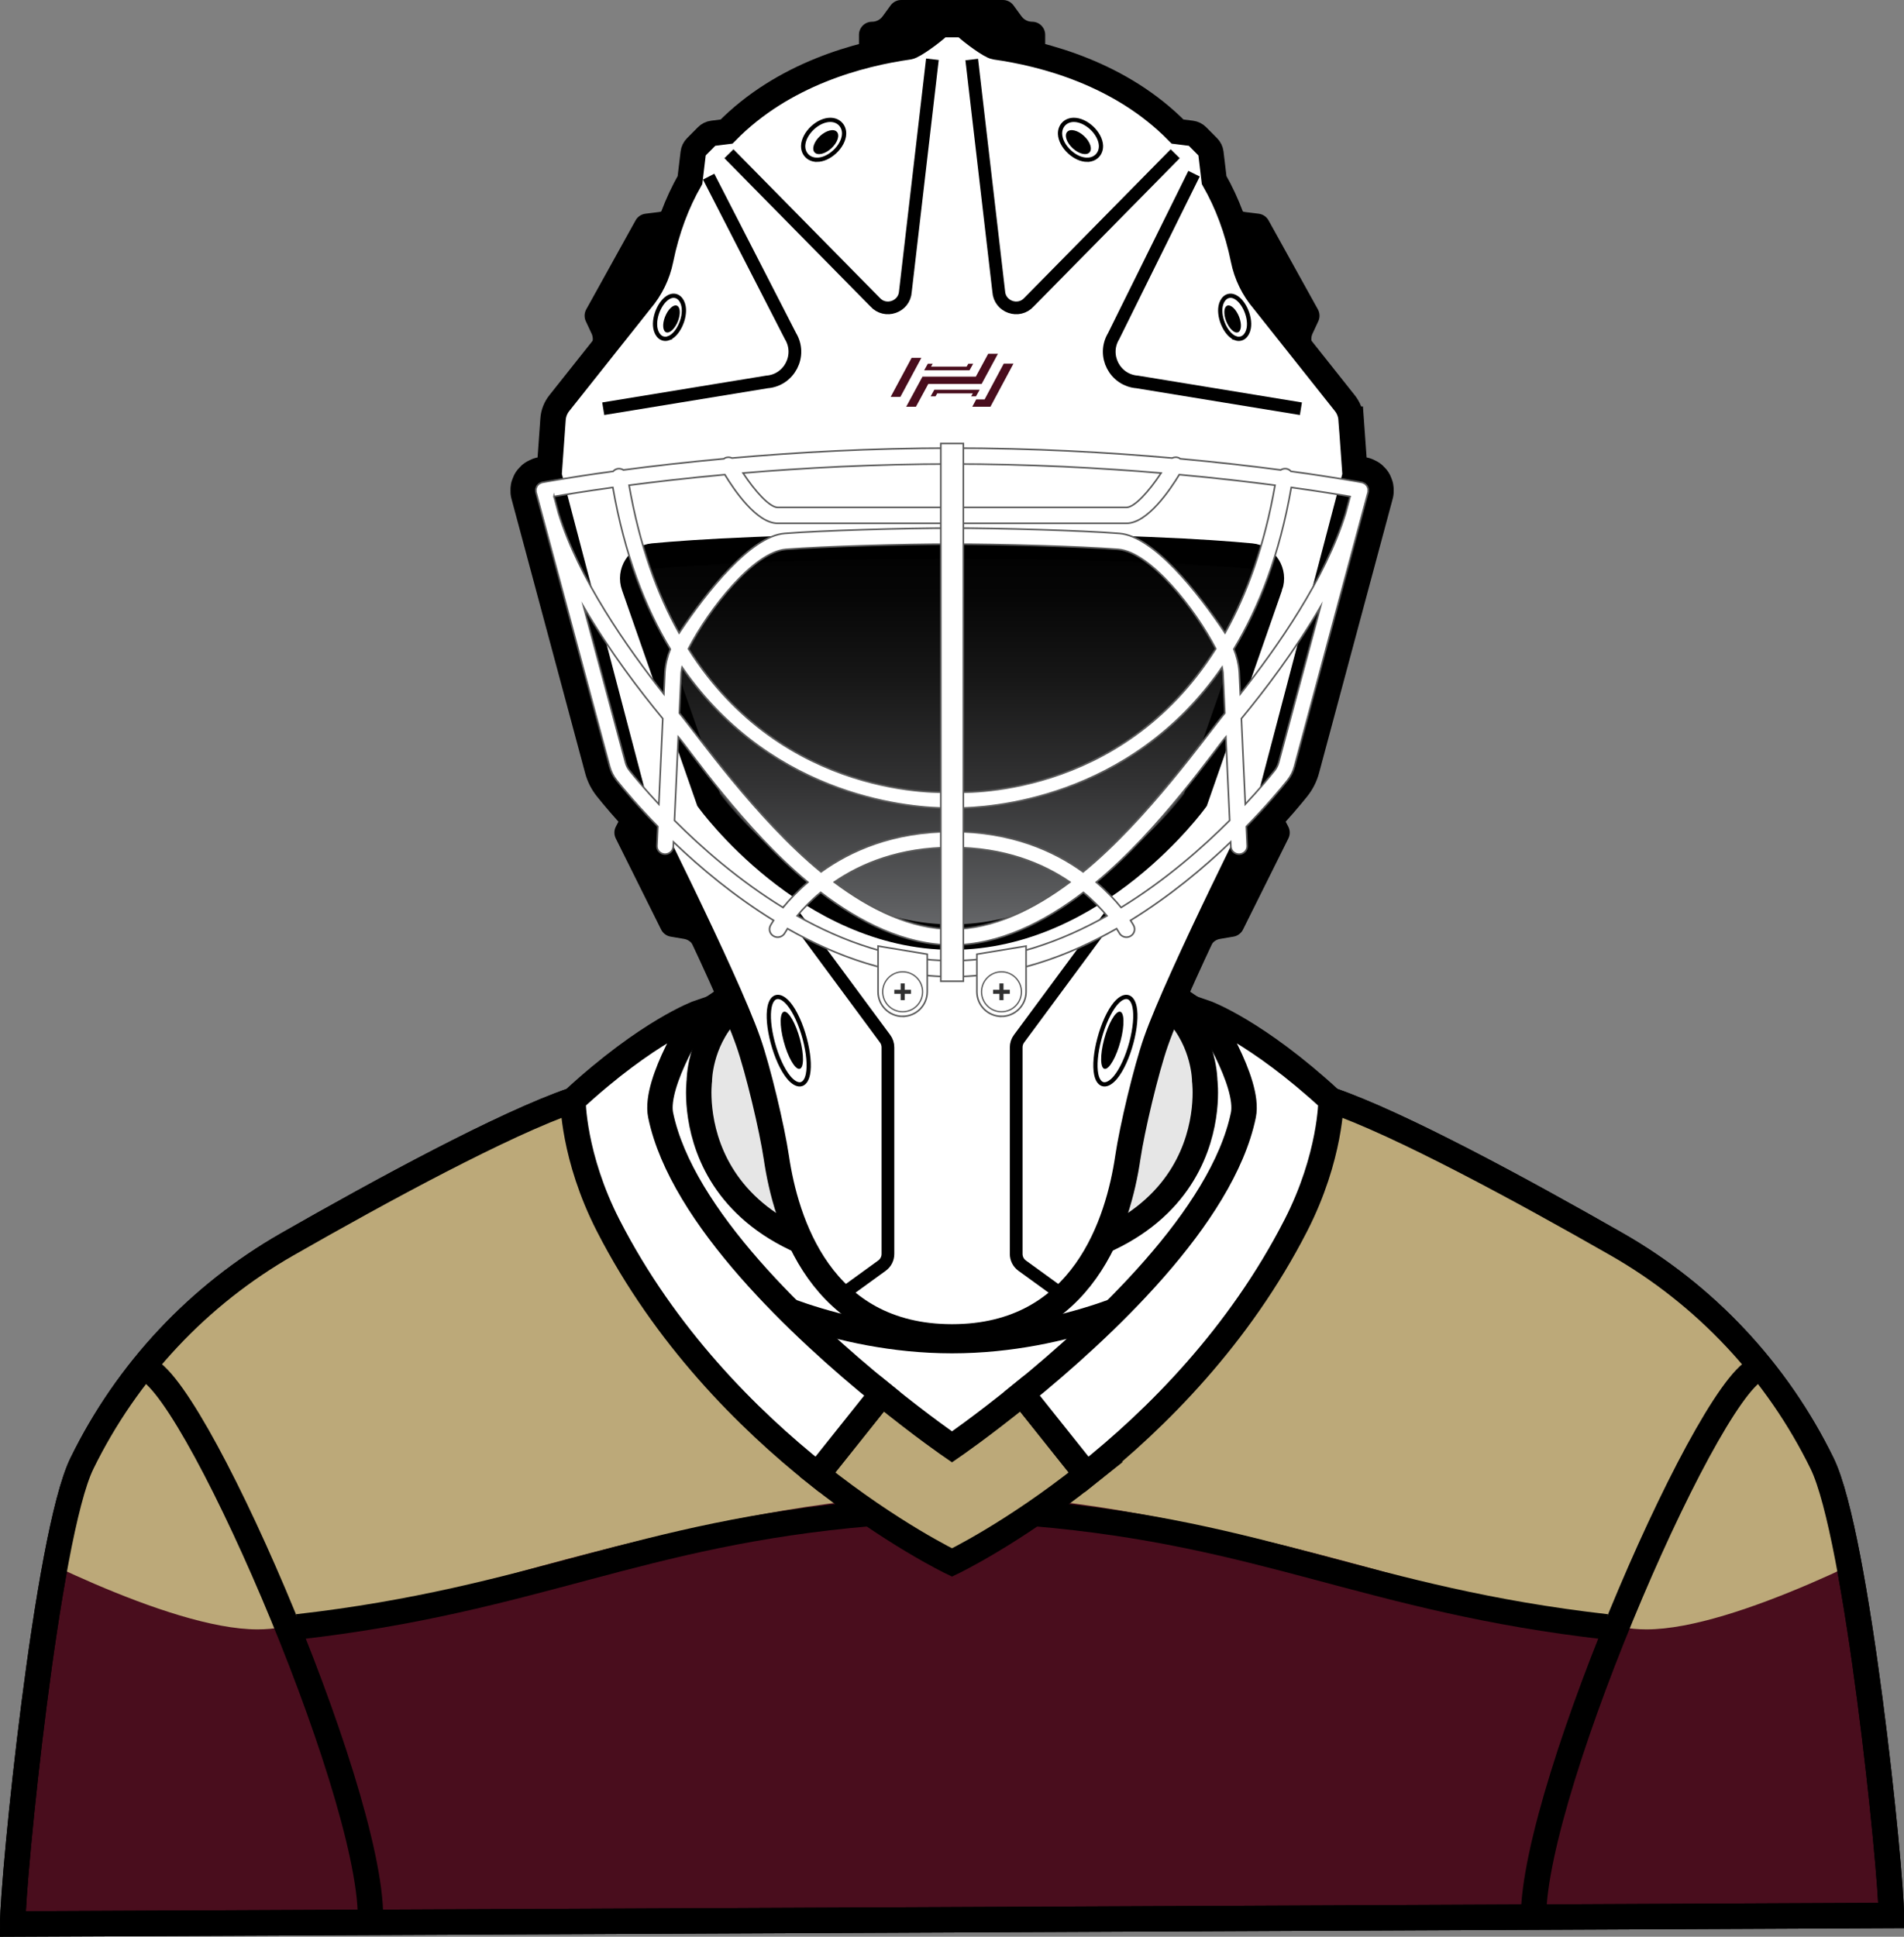 <?xml version="1.0" encoding="UTF-8"?>
<svg id="Layer_2" data-name="Layer 2" xmlns="http://www.w3.org/2000/svg" xmlns:xlink="http://www.w3.org/1999/xlink" viewBox="0 0 912.17 927.74">
  <rect x="0" y="0" width="912.17" height="927.74" fill="#808080" stroke="none"/>
  <defs>
    <style>
      .cls-1 {
        stroke-width: .62px;
      }

      .cls-1, .cls-2, .cls-3, .cls-4, .cls-5, .cls-6, .cls-7, .cls-8, .cls-9, .cls-10, .cls-11 {
        stroke-miterlimit: 10;
      }

      .cls-1, .cls-4, .cls-9 {
        stroke: #5b5b5b;
      }

      .cls-1, .cls-4, .cls-9, .cls-11 {
        fill: #fff;
      }

      .cls-2 {
        stroke-width: 6.09px;
      }

      .cls-2, .cls-3, .cls-6, .cls-8 {
        fill: none;
      }

      .cls-2, .cls-5, .cls-6, .cls-7, .cls-8, .cls-10, .cls-11 {
        stroke: #000;
      }

      .cls-3 {
        stroke: #ff0;
        stroke-width: .41px;
      }

      .cls-12, .cls-7 {
        fill: #490d1d;
      }

      .cls-4 {
        stroke-width: .77px;
      }

      .cls-13, .cls-5 {
        fill: #bca979;
      }

      .cls-5, .cls-6, .cls-7, .cls-10, .cls-11 {
        stroke-width: 12.17px;
      }

      .cls-14 {
        fill: #303030;
      }

      .cls-8 {
        stroke-width: 2.03px;
      }

      .cls-9 {
        stroke-width: .76px;
      }

      .cls-10 {
        fill: #e6e6e6;
      }

      .cls-15 {
        fill: url(#linear-gradient);
      }

      .cls-16 {
        clip-path: url(#clippath);
      }
    </style>
    <clipPath id="clippath">
      <path class="cls-6" d="M637.68,526.99c32.92,11.3,91.77,43.28,136.87,69.05,42.59,24.33,76.84,60.93,98.39,104.99,16.86,34.47,33.15,195.06,33.15,216.53l-900,4.06c0-21.47,16.3-186.12,33.15-220.59,21.55-44.06,55.8-80.66,98.39-104.99,45.1-25.77,103.95-57.75,136.87-69.05l19.71,11.26,54.3,98.54,107.59,87.28,121.07-99.95,42.23-97.13h18.3Z"/>
    </clipPath>
    <linearGradient id="linear-gradient" x1="456.12" y1="495.6" x2="456.12" y2="253" gradientUnits="userSpaceOnUse">
      <stop offset="0" stop-color="#939598"/>
      <stop offset=".03" stop-color="#8b8d90"/>
      <stop offset=".27" stop-color="#5a5b5d"/>
      <stop offset=".49" stop-color="#333334"/>
      <stop offset=".7" stop-color="#171717"/>
      <stop offset=".87" stop-color="#060606"/>
      <stop offset="1" stop-color="#000"/>
    </linearGradient>
  </defs>
  <g id="Layer_1-2" data-name="Layer 1">
    <g id="WAT_goalie">
      <g>
        <path class="cls-7" d="M637.68,526.99c32.92,11.3,91.77,43.28,136.87,69.05,42.59,24.33,76.84,60.93,98.39,104.99,16.86,34.47,33.15,195.06,33.15,216.53l-900,4.06c0-21.47,16.3-186.12,33.15-220.59,21.55-44.06,55.8-80.66,98.39-104.99,45.1-25.77,103.95-57.75,136.87-69.05l19.71,11.26,54.3,98.54,107.59,87.28,121.07-99.95,42.23-97.13h18.3Z"/>
        <g>
          <g class="cls-16">
            <path class="cls-13" d="M788.82,780.51c-4.09,0-7.96-.35-11.5-1.05-30.08-5.89-65.64-12.88-103.3-23.45-58.93-16.54-125.67-33.29-179.7-38.02h-76.47c-54.03,4.73-120.77,21.47-179.7,38.02-37.65,10.57-73.22,17.56-103.3,23.45-3.54.7-7.41,1.05-11.5,1.05-43,0-121.3-42.26-130.09-47.08l-22.12-12.13,99.93-147.94,221.33-126.27h327.37l221.33,126.27,99.93,147.94-22.12,12.13c-8.79,4.82-87.09,47.08-130.09,47.08Z"/>
          </g>
          <path class="cls-6" d="M637.68,526.99c32.92,11.3,91.77,43.28,136.87,69.05,42.59,24.33,76.84,60.93,98.39,104.99,16.86,34.47,33.15,195.06,33.15,216.53l-900,4.06c0-21.47,16.3-186.12,33.15-220.59,21.55-44.06,55.8-80.66,98.39-104.99,45.1-25.77,103.95-57.75,136.87-69.05l19.71,11.26,54.3,98.54,107.59,87.28,121.07-99.95,42.23-97.13h18.3Z"/>
        </g>
        <g>
          <path class="cls-6" d="M843.95,655.35c-21.77,0-109.27,200.15-109.27,263.04"/>
          <path class="cls-6" d="M495.3,724.99c110.95,9.41,160.22,41.32,274.28,54.3"/>
          <path class="cls-6" d="M68.23,655.35c21.77,0,109.27,200.15,109.27,263.04"/>
          <path class="cls-6" d="M416.88,724.99c-110.95,9.41-160.22,41.32-274.28,54.3"/>
        </g>
        <polygon class="cls-11" points="356.14 618.49 456.09 712.11 556.04 618.49 356.14 618.49"/>
        <path class="cls-5" d="M520.55,706.34c-35.63,28.35-64.46,42.13-64.46,42.13,0,0-28.84-13.79-64.47-42.13l30.88-38.72c19.39,15.74,33.58,25.48,33.58,25.48,0,0,14.2-9.74,33.58-25.48l30.88,38.72Z"/>
        <path class="cls-3" d="M335.02,485h0"/>
        <path class="cls-3" d="M577.16,485h0"/>
        <path class="cls-11" d="M562.89,477.44l10.2,6.94c4.22,2.87,7.8,6.6,10.5,10.93l22.66,36.37-29.09,60.06-21.12,26.75s-43.35,23.7-99.95,23.7c-56.6,0-99.95-23.7-99.95-23.7l-21.12-26.75-29.09-60.06,22.66-36.37c2.7-4.34,6.28-8.06,10.5-10.93l10.2-6.94"/>
        <path class="cls-11" d="M422.5,667.62l-30.88,38.72c-33.51-26.66-73.04-66.21-100.24-119.29-16.89-32.97-16.89-60.06-16.89-60.06,35.96-33.17,60.15-41.86,60.53-41.99-.31.48-21.79,33.31-18.52,49.17,10.07,48.72,68.01,102.6,106,133.45Z"/>
        <path class="cls-11" d="M637.68,526.99s0,27.1-16.89,60.06c-27.2,53.08-66.72,92.62-100.24,119.29l-30.88-38.72c37.99-30.84,95.93-84.73,106-133.45,3.28-15.86-18.2-48.69-18.51-49.17.38.13,24.56,8.82,60.53,41.99Z"/>
        <path class="cls-10" d="M559.46,436.18l4.22,48.82c13.47,14.54,13.48,32.61,13.48,32.61,0,0,12.2,89.62-121.06,89.62-133.26,0-121.06-89.62-121.06-89.62,0,0,0-18.07,13.48-32.61l4.22-48.82"/>
        <path class="cls-10" d="M456.08,501.64c56.86,0,101.86-56.86,101.86-56.86,0,0,16.76-11.11,22.09-46.2,6.28-41.34,27.36-123.48,25.77-165.26-1.1-28.97-6.01-92.49-26.66-112.84-22.81-22.48-99.96-35.54-123.06-35.54-23.1,0-100.25,13.06-123.06,35.54-20.65,20.35-25.55,83.88-26.66,112.84-1.59,41.78,19.49,123.92,25.77,165.26,5.33,35.1,22.09,46.2,22.09,46.2,0,0,45,56.86,101.86,56.86Z"/>
      </g>
      <g id="Line_Art" data-name="Line Art">
        <path d="M456.12,480.03c-25.11,0-50.98-6.83-76.99-20.33-2.03.9-4.27,1.4-6.57,1.4-2.61,0-5.21-.64-7.53-1.86l-.05-.03c-3.78-2.01-6.64-5.51-7.85-9.6-.32-1.09-.52-2.19-.61-3.29-11.22-7.47-22.31-16.07-33.12-25.7-1.5.46-3.1.71-4.76.71-.25,0-.59,0-1-.03-4.2-.26-8.05-2.09-10.89-5.19-2.89-3.16-4.37-7.24-4.17-11.51l.18-3.98c-8.19-8.62-13.96-15.59-16.86-19.22-2.61-3.28-4.47-6.98-5.55-11.01l-35.3-131.42c-.05-.18-.09-.36-.13-.54-.04-.15-.07-.31-.1-.46-.24-1.21-.27-2.24-.25-3.02-.02-.79,0-1.77.21-2.92.23-1.29.59-2.27.9-2.99.28-.75.68-1.7,1.36-2.77.71-1.1,1.42-1.87,1.97-2.43.53-.58,1.24-1.29,2.26-2,.95-.67,1.82-1.11,2.53-1.42.68-.35,1.6-.76,2.76-1.06.18-.05.36-.09.54-.13.16-.04.33-.07.49-.1.48-.09,11.97-2.26,31.64-5.01,1.56-.82,3.25-1.38,5.02-1.64l.12-.02.12-.02c.67-.09,1.36-.13,2.03-.13,1.14,0,2.28.12,3.4.37,14.16-1.84,28.77-3.46,43.51-4.84,1.75-.65,3.64-.99,5.53-.99.95,0,1.89.08,2.82.25,35.34-3.07,70.44-4.62,104.34-4.62s68.99,1.55,104.34,4.62c.93-.16,1.87-.25,2.82-.25,1.89,0,3.76.34,5.52.99,14.73,1.38,29.35,3,43.52,4.84,1.12-.24,2.26-.37,3.4-.37.67,0,1.34.04,2.01.13l.14.02.14.02c1.78.27,3.46.82,5.02,1.64,19.67,2.75,31.15,4.92,31.65,5.01.17.03.33.07.5.1.17.04.34.08.52.12h0c1.16.3,2.08.71,2.77,1.06.72.32,1.58.75,2.52,1.41,1.02.73,1.74,1.44,2.26,2.01.57.57,1.27,1.33,1.95,2.4.71,1.11,1.11,2.07,1.38,2.8.31.74.66,1.71.89,2.97.21,1.17.23,2.16.21,2.94.03.78,0,1.8-.24,3-.03.15-.06.31-.1.46-.04.2-.09.39-.14.58l-35.29,131.4c-1.09,4.03-2.95,7.71-5.53,10.97l-.03.04c-2.9,3.63-8.67,10.58-16.86,19.21l.18,4c.2,4.25-1.28,8.34-4.17,11.49-2.84,3.1-6.69,4.94-10.89,5.19-.41.03-.75.03-1,.03-1.66,0-3.26-.25-4.76-.71-10.81,9.63-21.9,18.24-33.12,25.71-.09,1.1-.29,2.2-.61,3.29-1.21,4.09-4.07,7.59-7.85,9.6l-.05.03c-2.32,1.22-4.92,1.86-7.53,1.86-2.3,0-4.54-.49-6.57-1.4-26.02,13.5-51.88,20.33-76.99,20.33ZM423.81,423.66c11.47,6.14,22.29,9.24,32.31,9.24s20.83-3.1,32.31-9.23c-9.84-3.66-20.65-5.5-32.31-5.5s-22.46,1.84-32.31,5.5ZM499.48,393.6c6.42,2.38,12.57,5.32,18.43,8.83,9.5-8.55,18.7-18.4,26.97-27.97-9.4,5.69-19.43,10.49-29.96,14.31-5.34,1.94-10.52,3.53-15.44,4.82ZM367.36,374.47c8.26,9.57,17.46,19.41,26.97,27.96,5.86-3.51,12.01-6.45,18.42-8.83-4.92-1.29-10.09-2.88-15.43-4.82-10.53-3.82-20.56-8.62-29.96-14.31ZM335.52,388.14c2.17,2.1,4.35,4.16,6.54,6.16-2.26-2.67-4.42-5.28-6.46-7.8l-.07,1.64ZM576.64,386.51c-2.03,2.51-4.18,5.1-6.43,7.76,2.18-1.99,4.34-4.04,6.5-6.13l-.07-1.63ZM457.41,367.28c.41.02,1.38.06,2.84.06,16.33,0,70.98-4.24,107.95-57.12-4.56-7.61-10.38-15.53-16.05-21.76-9.14-10.04-15.24-13.01-17.4-13.18-18.32-1.41-56.62-2.47-78.63-2.47s-60.32,1.06-78.63,2.47c-2.16.17-8.24,3.13-17.37,13.17-5.66,6.23-11.48,14.17-16.05,21.79,36.98,52.86,91.64,57.09,107.97,57.09,1.39,0,2.33-.03,2.77-.06l.34-.04h.77c.07,0,.15,0,.22,0,.07,0,.92,0,.92,0l.37.04ZM315.86,242.91c2.96,13.19,6.8,25.44,11.5,36.66,4.04-5.21,8.51-10.55,13.2-15.42,4.03-4.2,7.93-7.75,11.71-10.66-3.76-3.48-7.5-7.92-11.22-13.31-8.46.83-16.88,1.74-25.18,2.73ZM559.97,253.48c3.78,2.91,7.68,6.46,11.72,10.66,4.68,4.87,9.15,10.2,13.2,15.4,4.69-11.21,8.53-23.45,11.49-36.63-8.3-.99-16.72-1.9-25.18-2.73-3.72,5.39-7.46,9.83-11.22,13.3ZM281.01,247.63c2.02,5.64,4.48,11.35,7.25,17.02-1.62-5.66-3.07-11.49-4.36-17.46-1,.15-1.96.3-2.88.44ZM628.34,247.2c-1.29,5.96-2.74,11.77-4.35,17.43,2.77-5.67,5.22-11.36,7.24-16.99-.93-.14-1.89-.29-2.88-.44Z"/>
        <polygon id="BG" class="cls-15" points="456.12 253 287.76 265.8 293.59 303.23 327.65 396.25 456.1 495.59 456.1 495.6 456.12 495.6 456.13 495.6 456.13 495.59 584.58 396.25 618.64 303.23 624.47 265.8 456.12 253"/>
        <g id="Straps">
          <path d="M489.38,7.83l-3.82-5.25c-1.18-1.62-3.07-2.58-5.07-2.58h-48.75c-2.01,0-3.89.96-5.07,2.58l-3.82,5.25c-1.18,1.62-3.07,2.58-5.07,2.58h0c-3.47,0-6.27,2.81-6.27,6.27v9.86c0,3.47,2.81,6.27,6.27,6.27h76.68c3.47,0,6.27-2.81,6.27-6.27v-9.86c0-3.47-2.81-6.27-6.27-6.27h0c-2.01,0-3.89-.96-5.07-2.58Z"/>
          <path d="M628.83,159.77l2.74-5.88c.85-1.82.77-3.94-.2-5.69l-11.82-21.32-11.82-21.32c-.97-1.76-2.73-2.94-4.72-3.19l-6.44-.79c-1.99-.25-3.75-1.43-4.72-3.19h0c-1.68-3.03-5.5-4.13-8.53-2.45l-8.63,4.78c-3.03,1.68-4.13,5.5-2.45,8.53l18.58,33.52v.02s18.59,33.52,18.59,33.52c1.68,3.03,5.5,4.13,8.53,2.45l8.63-4.78c3.03-1.68,4.13-5.5,2.45-8.53h0c-.97-1.76-1.05-3.87-.2-5.69Z"/>
          <path d="M283.4,159.77l-2.74-5.88c-.85-1.82-.77-3.94.2-5.69l11.82-21.32,11.82-21.32c.97-1.76,2.73-2.94,4.72-3.19l6.44-.79c1.99-.25,3.75-1.43,4.72-3.19h0c1.68-3.03,5.5-4.13,8.53-2.45l8.63,4.78c3.03,1.68,4.13,5.5,2.45,8.53l-18.58,33.52v.02s-18.59,33.52-18.59,33.52c-1.68,3.03-5.5,4.13-8.53,2.45l-8.63-4.78c-3.03-1.68-4.13-5.5-2.45-8.53h0c.97-1.76,1.05-3.87.2-5.69Z"/>
          <path d="M614.17,390.19l3,5.76c.93,1.78.95,3.9.05,5.69l-10.86,21.82-10.86,21.82c-.89,1.8-2.6,3.06-4.57,3.39l-6.4,1.08c-1.98.33-3.68,1.59-4.57,3.39h0c-1.54,3.1-5.31,4.37-8.41,2.82l-8.83-4.39c-3.1-1.54-4.37-5.31-2.82-8.41l17.08-34.31v-.02s17.09-34.31,17.09-34.31c1.54-3.1,5.31-4.37,8.41-2.82l8.83,4.39c3.1,1.54,4.37,5.31,2.82,8.41h0c-.89,1.8-.88,3.91.05,5.69Z"/>
          <path d="M298.06,390.19l-3,5.76c-.93,1.78-.95,3.9-.05,5.69l10.86,21.82,10.86,21.82c.89,1.8,2.6,3.06,4.57,3.39l6.4,1.08c1.98.33,3.68,1.59,4.57,3.39h0c1.54,3.1,5.31,4.37,8.41,2.82l8.83-4.39c3.1-1.54,4.37-5.31,2.82-8.41l-17.08-34.31v-.02s-17.09-34.31-17.09-34.31c-1.54-3.1-5.31-4.37-8.41-2.82l-8.83,4.39c-3.1,1.54-4.37,5.31-2.82,8.41h0c.89,1.8.88,3.91-.05,5.69Z"/>
        </g>
        <g id="Shell">
          <g id="Base">
            <path id="Shell-2" data-name="Shell" class="cls-11" d="M647.28,200.79c-.2-2.79-1.24-5.46-2.98-7.65l-39.04-49.16c-4.8-5.62-8.09-12.36-9.56-19.61-2.98-14.69-7.85-27.3-14.03-38.13l-1.55-12.97c-.13-1.05-.6-2.02-1.34-2.77l-5.24-5.28c-.74-.75-1.72-1.23-2.76-1.36l-6.63-.84c-27.15-27.69-64.02-37.28-87.29-40.55-2.32-.33-10.88-6.65-14.03-9.55-.76-.7-1.76-1.09-2.8-1.09h-7.83c-1.04,0-2.03.39-2.8,1.09-3.15,2.9-11.71,9.22-14.03,9.55-23.27,3.27-60.14,12.86-87.29,40.55l-6.63.84c-1.05.13-2.02.61-2.76,1.36l-5.24,5.28c-.74.75-1.22,1.72-1.34,2.77l-1.55,12.97c-6.17,10.83-11.05,23.43-14.02,38.13-1.47,7.24-4.76,13.99-9.56,19.61l-39.04,49.16c-1.74,2.19-2.78,4.86-2.98,7.65l-1.92,26.81,39.88,151.84s44.68,88.43,55.56,119.53c4.72,13.49,11.38,41.42,13.47,55.56,4.48,30.33,21.04,85.86,84.18,85.86s79.7-55.53,84.18-85.86c2.09-14.14,8.75-42.07,13.47-55.56,10.88-31.11,55.56-119.53,55.56-119.53l39.88-151.84-1.92-26.81ZM608.45,280.77l-35.75,102.46s-47.35,65.66-116.59,65.66-116.59-65.66-116.59-65.66l-35.75-102.46c-2.42-6.64,2.06-13.76,9.1-14.43,19.68-1.87,62.72-4.69,143.24-4.69s123.56,2.82,143.24,4.69c7.04.67,11.51,7.79,9.1,14.43Z"/>
            <g id="Lines">
              <path class="cls-2" d="M402.48,620.8l20.05-14.53c1.8-1.3,2.86-3.39,2.86-5.6v-98.99c0-1.48-.48-2.92-1.36-4.11l-47.6-64.4"/>
              <path class="cls-2" d="M509.75,620.8l-20.05-14.53c-1.8-1.3-2.86-3.39-2.86-5.6v-98.99c0-1.48.48-2.92,1.36-4.11l47.12-63.76"/>
              <path class="cls-2" d="M623.24,195.79l-78.4-12.83c-10.77-.81-16.9-12.69-11.33-21.94l38.53-77.82"/>
              <path class="cls-2" d="M289,195.79l78.39-12.83c10.77-.81,16.9-12.69,11.33-21.94l-39.22-76.4"/>
              <path class="cls-2" d="M446.7,28.39l-12.94,111.22c-.43,7.43-9.64,10.63-14.58,5.06l-69.96-71.02"/>
              <path class="cls-2" d="M465.54,28.52l12.93,111.09c.43,7.43,9.64,10.63,14.58,5.06l69.96-71.02"/>
            </g>
            <g id="Holes">
              <g>
                <path class="cls-8" d="M520.85,76.54c-2.79,0-5.88-1.39-8.5-3.82-2.7-2.49-4.38-5.67-4.5-8.5-.07-1.84.52-3.53,1.67-4.77,1.21-1.31,2.96-2.03,4.94-2.03,2.78,0,5.88,1.39,8.5,3.81,2.7,2.5,4.38,5.68,4.5,8.5.07,1.84-.52,3.53-1.67,4.77-1.21,1.31-2.96,2.03-4.94,2.03Z"/>
                <ellipse cx="516.63" cy="68.08" rx="4" ry="7.26" transform="translate(116 401.31) rotate(-47.26)"/>
              </g>
              <g>
                <path class="cls-8" d="M391.39,76.54c2.79,0,5.88-1.39,8.5-3.82,2.7-2.49,4.38-5.67,4.5-8.5.07-1.84-.52-3.53-1.67-4.77-1.21-1.31-2.96-2.03-4.94-2.03-2.78,0-5.88,1.39-8.5,3.81-2.7,2.5-4.38,5.68-4.5,8.5-.07,1.84.52,3.53,1.67,4.77,1.21,1.31,2.96,2.03,4.94,2.03Z"/>
                <ellipse cx="395.6" cy="68.08" rx="7.26" ry="4" transform="translate(58.85 286.57) rotate(-42.74)"/>
              </g>
              <g>
                <path class="cls-8" d="M320.23,162.04c2.08-.71,4.12-2.85,5.59-5.86,1.52-3.1,2.15-6.61,1.68-9.36-.31-1.79-1.09-3.28-2.18-4.19-1.16-.95-2.61-1.21-4.08-.7-2.07.71-4.11,2.85-5.59,5.86-1.52,3.11-2.15,6.61-1.67,9.37.31,1.79,1.09,3.28,2.18,4.19,1.16.95,2.61,1.21,4.08.7Z"/>
                <path d="M318.69,158.91c1.44,1.18,3.95-.6,5.61-3.98,1.66-3.38,1.84-7.08.4-8.27-1.44-1.18-3.95.6-5.61,3.98-1.66,3.38-1.84,7.08-.4,8.27Z"/>
              </g>
              <g>
                <path class="cls-8" d="M592.01,162.04c-2.08-.71-4.12-2.85-5.59-5.86-1.52-3.1-2.15-6.61-1.68-9.36.31-1.79,1.09-3.28,2.18-4.19,1.16-.95,2.61-1.21,4.08-.7,2.07.71,4.11,2.85,5.59,5.86,1.52,3.11,2.15,6.61,1.67,9.37-.31,1.79-1.09,3.28-2.18,4.19-1.16.95-2.61,1.21-4.08.7Z"/>
                <path d="M593.54,158.91c-1.44,1.18-3.95-.6-5.61-3.98-1.66-3.38-1.84-7.08-.4-8.27,1.44-1.18,3.95.6,5.61,3.98,1.66,3.38,1.84,7.08.4,8.27Z"/>
              </g>
              <g>
                <path class="cls-8" d="M525.18,514.63c-.83-4.07-.28-10.27,1.51-17.02,1.84-6.95,4.71-13.22,7.67-16.77,1.93-2.3,3.9-3.47,5.56-3.29,1.75.2,3.04,1.9,3.63,4.78.83,4.06.28,10.26-1.5,17.01-1.85,6.95-4.72,13.23-7.68,16.78-1.93,2.3-3.9,3.47-5.56,3.29-1.75-.2-3.04-1.9-3.63-4.78Z"/>
                <path d="M529.26,512.02c-2.17-.25-2.3-6.58-.29-14.15,2.01-7.57,5.39-13.5,7.55-13.26,2.17.25,2.3,6.58.29,14.15-2.01,7.57-5.39,13.5-7.55,13.26Z"/>
              </g>
              <g>
                <path class="cls-8" d="M387.06,514.63c.83-4.07.28-10.27-1.51-17.02-1.84-6.95-4.71-13.22-7.67-16.77-1.93-2.3-3.9-3.47-5.56-3.29-1.75.2-3.04,1.9-3.63,4.78-.83,4.06-.28,10.26,1.5,17.01,1.85,6.95,4.72,13.23,7.68,16.78,1.93,2.3,3.9,3.47,5.56,3.29,1.75-.2,3.04-1.9,3.63-4.78Z"/>
                <path d="M382.98,512.02c2.17-.25,2.3-6.58.29-14.15-2.01-7.57-5.39-13.5-7.55-13.26-2.17.25-2.3,6.58-.29,14.15,2.01,7.57,5.39,13.5,7.55,13.26Z"/>
              </g>
            </g>
            <g id="Logos">
              <g id="White">
                <polygon class="cls-12" points="431.35 190.13 441.41 171.41 436.75 171.41 426.7 190.13 431.35 190.13"/>
                <polygon class="cls-12" points="480.88 174.19 471.7 191.34 467.68 191.34 465.8 194.84 474.49 194.84 485.53 174.19 480.88 174.19"/>
                <polygon class="cls-12" points="478.08 169.48 473.42 169.48 467.51 180.41 441.95 180.41 434.15 194.84 438.81 194.84 444.73 183.91 470.28 183.91 470.28 183.91 478.08 169.48"/>
                <polygon class="cls-12" points="448.18 189.85 449 188.45 466.07 188.45 465.25 189.85 467.57 189.85 469.34 186.7 447.61 186.7 445.85 189.85 448.18 189.85"/>
                <polygon class="cls-12" points="463.91 174.23 463.09 175.63 446.02 175.63 446.84 174.23 444.52 174.23 442.75 177.38 464.48 177.38 466.24 174.23 463.91 174.23"/>
              </g>
            </g>
          </g>
        </g>
        <g id="Cage">
          <g>
            <path class="cls-4" d="M655.48,234.94c0-.27.04-.53,0-.78-.04-.24-.15-.46-.24-.68-.09-.23-.16-.46-.29-.67-.14-.21-.32-.37-.5-.56-.17-.17-.31-.36-.51-.5-.21-.15-.47-.23-.71-.34-.2-.09-.36-.22-.58-.28-.04-.01-.08,0-.13,0-.04,0-.07-.04-.11-.04-.32-.06-12.75-2.41-33.94-5.31-.58-.64-1.35-1.12-2.28-1.26-.96-.12-1.88.13-2.65.6-13.3-1.76-29.59-3.67-48.17-5.37-.13-.09-.21-.21-.35-.29-1.12-.61-2.4-.55-3.49-.05-30.3-2.68-66.36-4.76-105.42-4.76s-75.12,2.08-105.42,4.76c-1.09-.5-2.37-.55-3.49.05-.14.07-.22.2-.35.29-18.59,1.7-34.88,3.61-48.18,5.37-.77-.47-1.69-.72-2.64-.6-.93.14-1.7.63-2.28,1.26-21.19,2.9-33.61,5.25-33.94,5.31-.04,0-.07.04-.11.04-.04,0-.08,0-.13,0-.22.06-.38.19-.58.28-.24.11-.5.19-.71.34-.2.14-.35.33-.51.5-.18.18-.36.34-.5.56-.13.21-.2.44-.29.67-.09.23-.2.44-.24.68-.05.26-.01.52,0,.78,0,.21-.04.41,0,.62,0,.04.04.08.05.12,0,.04,0,.08,0,.11l35.31,131.43c.65,2.42,1.76,4.63,3.31,6.57,3.22,4.04,10.04,12.22,19.75,22.14l-.42,9.23c-.1,2.11,1.57,3.9,3.73,3.99.06,0,.12,0,.18,0,2.08,0,3.81-1.6,3.9-3.65l.1-2.16c12.7,12.19,29.02,25.89,47.95,37.55-.86,1.32-1.35,2.18-1.47,2.41-1.03,1.85-.32,4.17,1.57,5.17.6.31,1.23.46,1.86.46,1.39,0,2.73-.72,3.44-2,.11-.2.55-.96,1.28-2.08,23.31,13.28,50.15,23.02,78.83,23.02s55.53-9.74,78.83-23.02c.74,1.12,1.17,1.88,1.28,2.08.71,1.28,2.05,2,3.44,2,.63,0,1.26-.15,1.86-.46,1.89-1.01,2.6-3.32,1.57-5.17-.12-.23-.61-1.09-1.47-2.41,18.93-11.66,35.26-25.36,47.96-37.55l.1,2.17c.09,2.05,1.82,3.65,3.9,3.65.05,0,.11,0,.18,0,2.15-.09,3.83-1.87,3.73-3.99l-.42-9.23c9.7-9.91,16.52-18.09,19.74-22.13,1.55-1.96,2.67-4.17,3.31-6.57l35.3-131.43s0-.08,0-.11c.01-.04.04-.07.05-.12.04-.21,0-.41,0-.62ZM456.12,445.06c-19.78,0-39.24-9.65-56.44-22.51,12.8-8.78,31.23-16.57,56.44-16.57s43.65,7.79,56.45,16.57c-17.19,12.85-36.66,22.5-56.45,22.5ZM456.12,398.34c-28.39,0-48.81,9.21-62.76,19.29-30.86-25.22-59.59-66.08-67.89-76.04l.88-19.31c.07-.89.28-1.75.43-2.62,44.21,63.89,112.69,67.43,126.94,67.43,1.35,0,2.09-.03,2.4-.04.31.01,1.04.04,2.4.04,14.27,0,82.76-3.55,126.96-67.45.15.84.35,1.66.42,2.51l.89,19.43c-8.44,10.14-37.08,50.88-67.89,76.05-13.95-10.08-34.37-19.29-62.77-19.29ZM265.43,237.84c5.09-.89,14.8-2.49,28.18-4.34,5.59,32.01,15.37,57.4,27.52,77.46-1.39,3.43-2.29,7.05-2.59,10.85l-.49,10.65c-17.54-22.1-40.83-55.34-50.47-86.62l-2.15-8.01ZM347.26,227.36c4.38,7.25,15.23,23.32,25.3,23.32h167.11c10.07,0,20.92-16.07,25.3-23.32,17.59,1.61,33.06,3.41,45.88,5.09-5.05,28.85-13.49,52.08-23.95,70.74-12.93-19.37-34.17-46.39-50.61-47.66-18.63-1.45-57.05-2.54-80.18-2.54s-61.55,1.09-80.18,2.54c-16.42,1.27-37.65,28.29-50.59,47.7-10.47-18.66-18.92-41.9-23.97-70.78,12.82-1.68,28.29-3.48,45.88-5.09ZM456.12,222.27c36.85,0,71.02,1.86,100.13,4.33-5.69,8.66-12.69,16.44-16.58,16.44h-167.11c-3.88,0-10.89-7.78-16.58-16.44,29.11-2.46,63.28-4.33,100.13-4.33ZM456.36,379.41c-.09-.01-.15.03-.24.02-.09,0-.16-.03-.25-.02-4.12.27-80.45,3.65-126.06-68.62,9.87-19.07,31.33-46.45,46.73-47.64,18.46-1.43,56.62-2.51,79.57-2.51s61.11,1.08,79.57,2.51c15.41,1.19,36.91,28.59,46.76,47.61-45.61,72.33-121.98,68.93-126.08,68.65ZM593.69,321.68c-.3-3.77-1.2-7.35-2.57-10.76,12.14-20.06,21.92-45.44,27.5-77.43,13.38,1.85,23.09,3.45,28.19,4.34l-2.15,8c-9.62,31.21-32.85,64.39-50.47,86.61l-.49-10.77ZM301.58,369.09c-.9-1.13-1.54-2.38-1.92-3.81l-20.02-74.54c12.36,21.17,26.95,40.29,37.88,53.49l-1.87,41.02c-6.71-7.19-11.54-13-14.07-16.17ZM323.12,393l1.83-40.01c4.9,5.62,31.44,44.26,62.08,69.61-5.09,4.36-9.03,8.6-11.88,12.12-21.12-12.94-38.98-28.63-52.03-41.71ZM456.12,460.21c-26.86,0-52.13-9.05-74.23-21.52,2.73-3.29,6.47-7.21,11.29-11.22,18.72,14.27,40.41,25.23,62.93,25.23s44.23-10.97,62.94-25.22c4.83,4.01,8.56,7.92,11.29,11.21-22.09,12.47-47.37,21.52-74.23,21.52ZM537.09,434.71c-2.85-3.52-6.79-7.76-11.88-12.11,30.59-25.29,57.01-63.75,62.08-69.6l1.83,39.99c-13.05,13.09-30.91,28.78-52.03,41.72ZM612.57,365.28c-.38,1.42-1.02,2.67-1.92,3.81-2.53,3.17-7.35,8.98-14.06,16.16l-1.87-41.02c11-13.3,25.55-32.39,37.88-53.51l-20.02,74.55Z"/>
            <rect class="cls-4" x="450.72" y="212.45" width="10.8" height="257.59"/>
          </g>
          <g id="Screws">
            <g id="Bottom">
              <g>
                <path class="cls-9" d="M432.45,486.87h0c-6.51,0-11.79-5.28-11.79-11.79v-21.89s23.57,3.89,23.57,3.89v17.99c0,6.51-5.28,11.79-11.79,11.79Z"/>
                <circle class="cls-1" cx="432.45" cy="475.09" r="9.56"/>
                <polygon class="cls-14" points="436.45 474.12 433.42 474.12 433.42 471.09 431.49 471.09 431.49 474.12 428.45 474.12 428.45 476.05 431.49 476.05 431.49 479.08 433.42 479.08 433.42 476.05 436.45 476.05 436.45 474.12"/>
              </g>
              <g>
                <path class="cls-9" d="M479.78,486.87h0c6.51,0,11.79-5.28,11.79-11.79v-21.89s-23.57,3.89-23.57,3.89v17.99c0,6.51,5.28,11.79,11.79,11.79Z"/>
                <circle class="cls-1" cx="479.78" cy="475.09" r="9.56"/>
                <polygon class="cls-14" points="483.78 474.12 480.75 474.12 480.75 471.09 478.82 471.09 478.82 474.12 475.78 474.12 475.78 476.05 478.82 476.05 478.82 479.08 480.75 479.08 480.75 476.05 483.78 476.05 483.78 474.12"/>
              </g>
            </g>
          </g>
        </g>
      </g>
    </g>
  </g>
</svg>